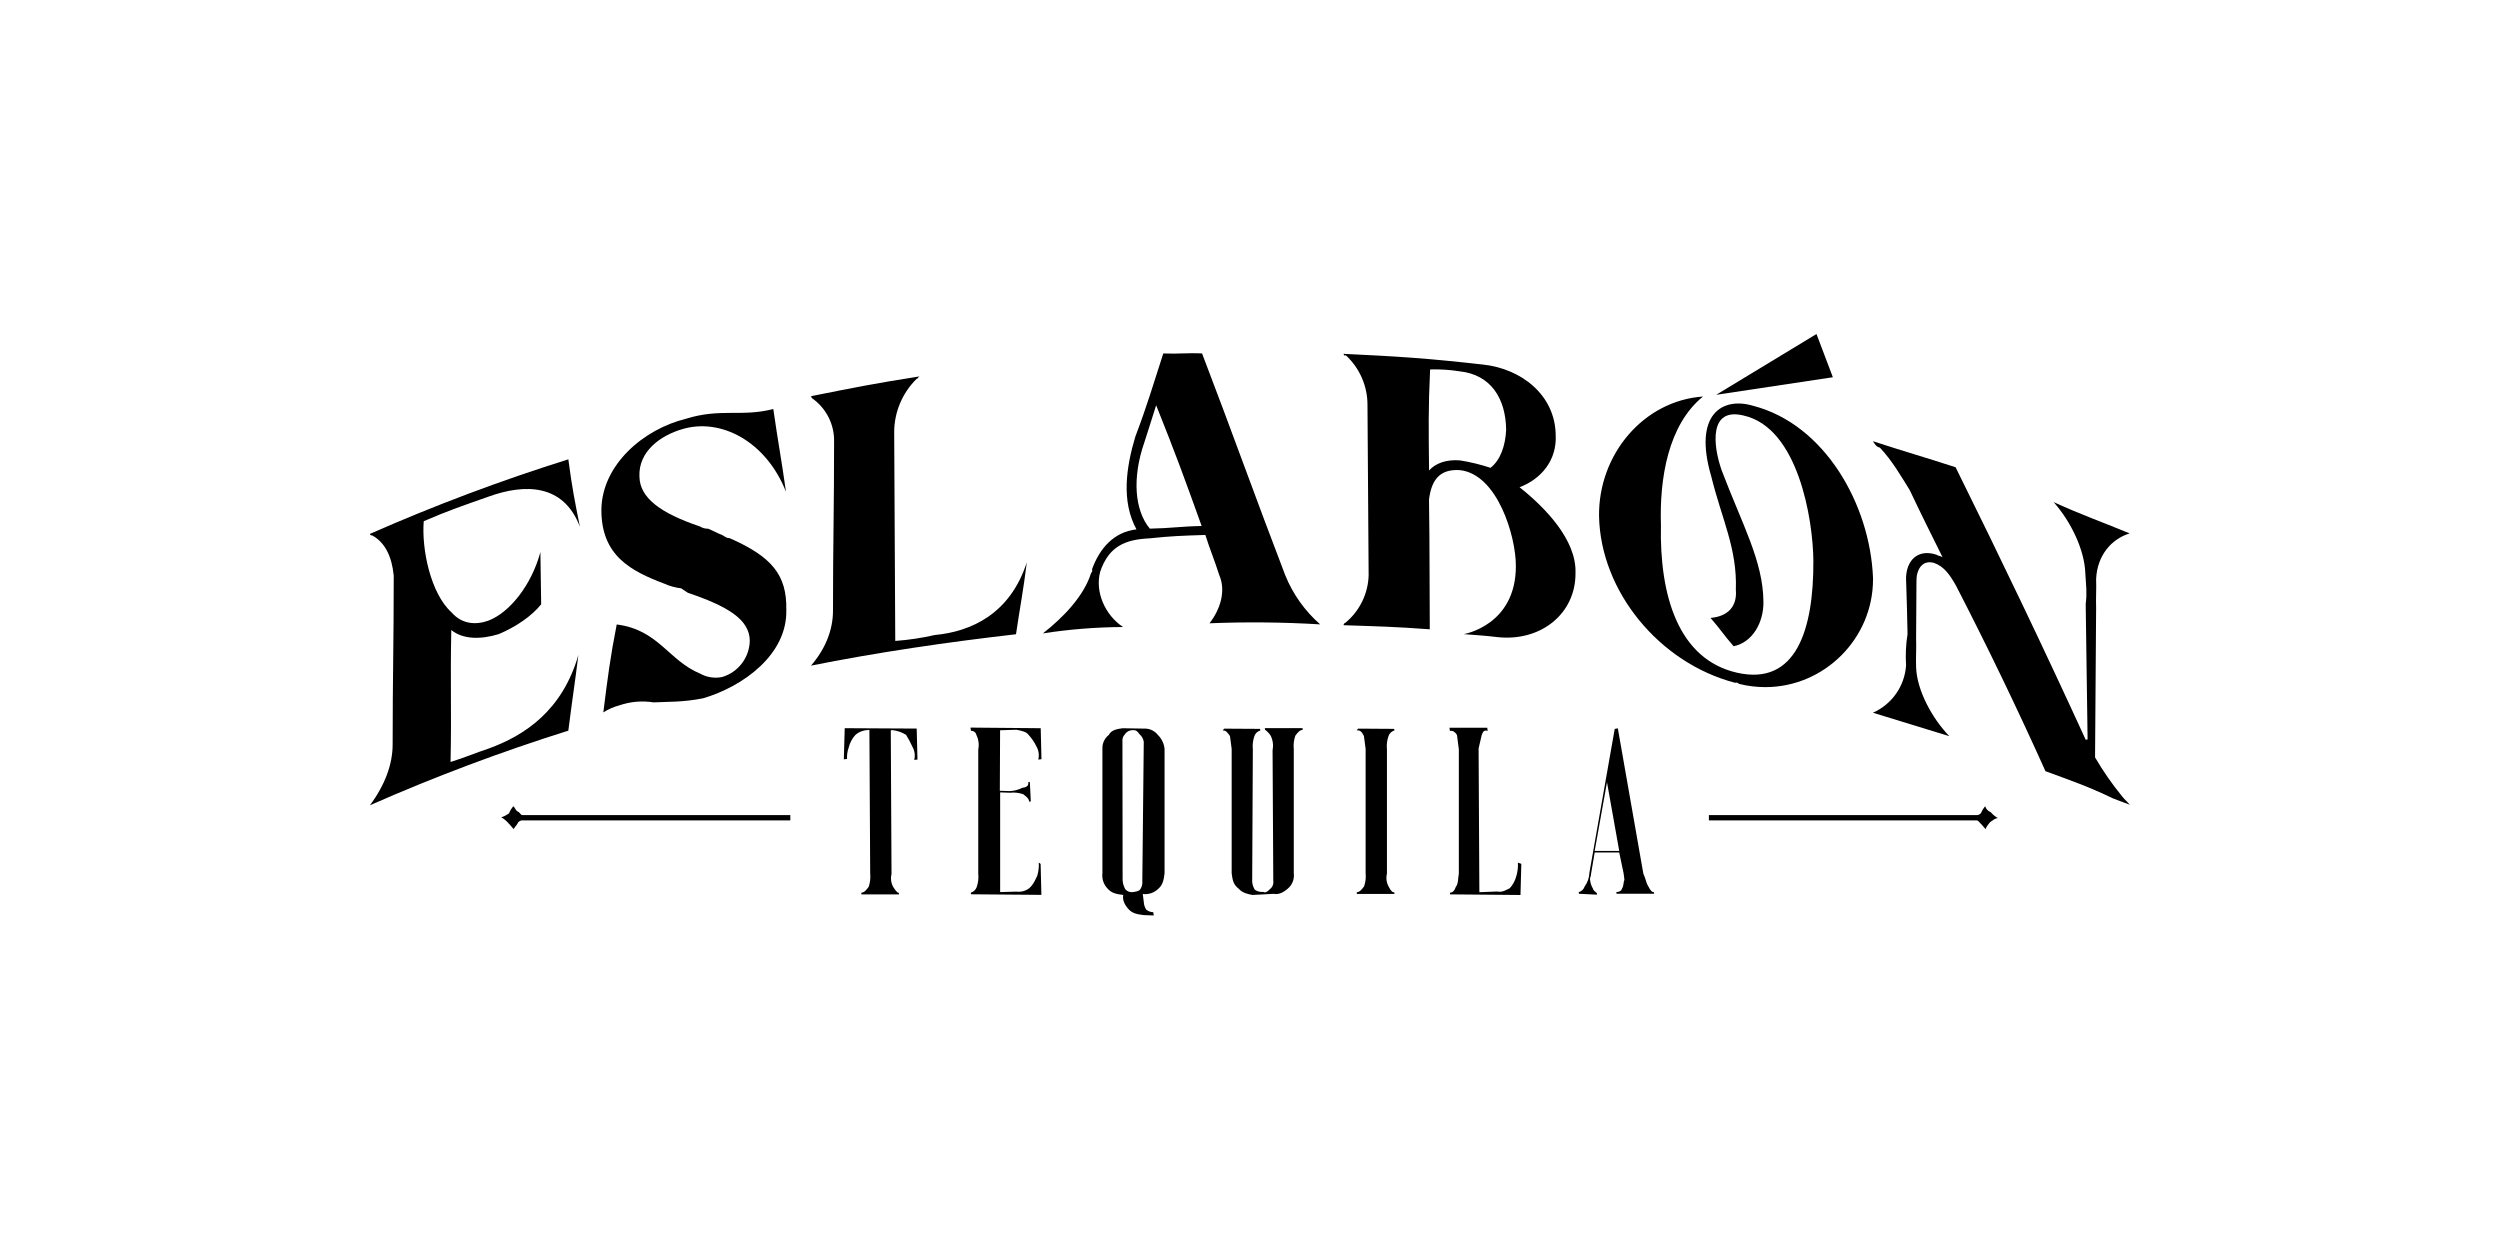 <?xml version="1.0" encoding="UTF-8" standalone="no"?>
<!DOCTYPE svg PUBLIC "-//W3C//DTD SVG 1.1//EN" "http://www.w3.org/Graphics/SVG/1.1/DTD/svg11.dtd">
<svg width="100%" height="100%" viewBox="0 0 584 292" version="1.1" xmlns="http://www.w3.org/2000/svg"
  xmlns:xlink="http://www.w3.org/1999/xlink" xml:space="preserve" xmlns:serif="http://www.serif.com/"
  style="fill-rule:evenodd;clip-rule:evenodd;stroke-linejoin:round;stroke-miterlimit:2;">
  <g transform="matrix(0.692,0,0,0.692,86.399,-107.582)">
    <g id="Capa12">
      <g>
        <path
          d="M47,430C46.201,430.598 45.309,431.061 44.36,431.37C45.284,431.88 46.105,432.558 46.78,433.37C47.38,433.87 48.04,434.92 48.65,435.37C48.59,434.82 49.65,434.16 50.08,433.01C51.08,432.35 51.63,431.74 52.73,431.63C51.806,431.12 50.985,430.442 50.31,429.63C49.15,429.19 49.04,428.09 48.44,427.63C47.822,428.327 47.334,429.13 47,430Z"
          style="fill:currentColor;fill-rule:nonzero;" />
        <rect x="48.55" y="430.62" width="93.39" height="1.79" style="fill:currentColor;" />
        <path
          d="M543.86,430C543.061,430.598 542.169,431.061 541.22,431.37C542.144,431.88 542.965,432.558 543.64,433.37C544.25,433.87 544.91,434.91 545.51,435.37C545.51,434.82 545.95,434.21 546.95,433C547.95,432.34 548.49,431.74 549.59,431.63C548.666,431.12 547.845,430.442 547.17,429.63C546.256,429.312 545.556,428.563 545.3,427.63C544.682,428.327 544.194,429.13 543.86,430Z"
          style="fill:currentColor;fill-rule:nonzero;" />
        <rect x="452.02" y="430.62" width="93.39" height="1.79" style="fill:currentColor;" />
        <path
          d="M0,335.7C0.06,335.998 0.324,336.214 0.627,336.214C0.672,336.214 0.716,336.209 0.76,336.2C5.16,338.59 7.43,343.37 8.06,349.79C8.06,372.69 7.69,383.88 7.69,406.79C7.69,413.34 5.18,420.38 0.02,427.3C21.867,417.679 44.228,409.27 67,402.11C68.26,392.05 69.14,386.64 70.39,376.57C64.99,395.32 52.28,403.75 40.08,408.16C35.17,409.8 32.78,410.93 27.24,412.69C27.62,394.95 27.11,385.89 27.49,368.15C31.39,371.3 37.3,371.42 43.49,369.53C49.49,367.01 54.68,363.36 57.83,359.46C57.7,352.29 57.7,349.02 57.57,341.85C54.57,352.92 47.26,362.23 39.96,365C35.68,366.51 31.03,366.14 27.63,362.24C20.46,355.82 17.43,340.72 18.19,331.41C26.62,327.76 31.52,326.13 40.08,323.11C52.28,318.7 65.37,318.7 70.91,333.29C69.14,324.48 68.26,320.08 67,310.52C44.218,317.667 21.85,326.073 -0,335.7Z"
          style="fill:currentColor;fill-rule:nonzero;" />
        <path
          d="M106.72,296.82C92.38,300.35 78.41,312.3 78.16,327.4C78.04,343.13 88.23,348.28 99.56,352.56C101.317,353.338 103.181,353.847 105.09,354.07L107.36,355.58C120.7,360.1 128.12,364.51 128.25,371.68C128.186,377.369 124.395,382.386 118.94,384C116.412,384.531 113.775,384.129 111.52,382.87C100.82,378.47 97.42,368.03 83.33,366.27C81.07,377.84 80.33,383.88 78.81,395.96C80.477,394.885 82.303,394.078 84.22,393.57C87.936,392.295 91.91,391.951 95.79,392.57C100.32,392.32 105.61,392.57 112.53,391.18C126.11,387.18 140.96,376.33 140.58,361.36C140.83,349.53 135.67,343.36 121.32,337.08C120.69,337.21 119.94,336.7 119.18,336.2C117.04,335.32 116.29,334.82 114.18,333.94C113.202,333.963 112.239,333.699 111.41,333.18C98,328.65 91.12,323.5 91,316.33C90.63,307.9 98.05,302.48 105.47,300.33C118.47,296.43 133.78,304.48 140.47,321.46C138.96,310.64 137.83,304.98 136.19,293.53C125.59,296.31 118.42,293.17 106.72,296.82Z"
          style="fill:currentColor;fill-rule:nonzero;" />
        <path
          d="M148.4,289.31C149.03,289.19 149.03,289.19 149.16,289.82C154.027,293.161 156.875,298.759 156.71,304.66C156.71,327.56 156.34,338.76 156.34,361.66C156.34,368.2 153.7,374.66 148.92,380.15L148.3,380.28C171.57,375.62 195.1,372.22 218.12,369.57C219.51,360.13 220.51,355.35 221.77,345.29C216.11,362.78 202.9,368.69 190.7,369.83C186.31,370.83 181.851,371.499 177.36,371.83L177,301.26C177.037,294.54 179.753,288.105 184.54,283.39C185.17,283.26 185.04,282.64 185.67,282.51C170.42,284.9 163.5,286.29 148.4,289.31Z"
          style="fill:currentColor;fill-rule:nonzero;" />
        <path
          d="M267.84,274.78C264.19,285.98 262.69,291.51 258.41,302.84C255.27,313.28 253.63,324.73 258.79,334.17C251.12,335.05 246.34,340.59 243.79,347.63C243.92,348.26 243.92,348.26 243.42,349.02C241.03,356.69 233.98,364.02 227.19,369.28C236.141,367.894 245.182,367.175 254.24,367.13C248.24,363.13 244.68,355.31 246.56,348.39C249.45,339.96 254.86,337.57 263.29,337.19C270.34,336.43 274.24,336.3 282.04,336.05C283.8,341.59 284.94,343.98 286.7,349.51C289.09,354.92 287.08,361.21 283.43,365.87C295.885,365.365 308.357,365.488 320.8,366.24C315.622,361.703 311.579,356.013 309,349.63C299.43,324.72 290.49,299.69 280.93,274.78C275.64,274.53 273.13,275 267.84,274.78ZM261.43,304.85C263.06,299.94 263.82,297.18 265.43,292.27C271.98,308.62 274.88,316.55 280.79,333.03C273.62,333.16 270.48,333.79 263.3,333.92C258.16,327.75 257.28,316.81 261.43,304.85Z"
          style="fill:currentColor;fill-rule:nonzero;" />
        <path
          d="M329.47,275.41C334.159,279.75 336.811,285.87 336.77,292.26L337.16,349.76C336.95,355.982 334.06,361.82 329.24,365.76C328.942,365.815 328.724,366.077 328.724,366.38C328.724,366.427 328.729,366.474 328.74,366.52C339.93,366.89 345.85,367.02 357.8,367.9C357.67,350.9 357.8,341.73 357.54,324.11C358.29,318.11 360.68,313.67 367.98,314.17C380.69,315.55 386.86,336.56 386.86,346.38C386.99,366.63 369.25,369.53 369.25,369.53C373.91,369.91 376.55,370.03 380.58,370.53C395.3,372.16 407.12,362.59 406.99,348.88C407.37,337.68 396.67,326.74 388.11,319.94C395.41,317.17 400.69,310.88 400.31,302.45C400.19,288.74 388.61,279.93 375.9,278.55C357.15,276.42 347.21,275.79 328.72,274.91C328.84,275.53 328.84,275.53 329.47,275.41ZM357.91,280.18C361.236,280.08 364.564,280.291 367.85,280.81C378.54,281.94 383.45,290.12 383.58,300.56C383.33,305.84 381.7,310.75 378.3,313.39C374.94,312.277 371.495,311.437 368,310.88C363.35,310.5 359.7,311.88 357.56,314.28C357.41,300.56 357.28,293.39 357.91,280.18Z"
          style="fill:currentColor;fill-rule:nonzero;" />
        <path
          d="M414.94,329.73C415.45,355.15 435.33,379.3 460.88,385.96C461.51,385.84 461.51,385.84 462.26,386.34C465.137,387.057 468.09,387.419 471.055,387.419C491.007,387.419 507.425,371.001 507.425,351.049C507.425,350.856 507.423,350.663 507.42,350.47C506.42,325.81 491.18,298.76 467.02,292.47C456.58,289.32 446.64,295.24 452.81,316.25C456.33,330.59 461.62,340.66 461.12,354.5C461.63,360.28 458.35,363.56 452.57,364.06C455.97,367.96 456.97,369.72 460.37,373.62C466.66,372.36 470.56,365.69 470.43,358.52C470.3,344.81 463.26,332.52 456.33,314.23C453.33,305.68 452.05,292.85 463.75,295.74C482.25,299.89 487.16,330.96 487.29,344.68C487.42,368.21 481.38,387.08 461.5,382.55C441.62,378.02 435.33,356.39 435.83,332.73C435.32,317.13 438.21,298.89 450.04,289.32C430,290.72 414.68,308.84 414.94,329.73Z"
          style="fill:currentColor;fill-rule:nonzero;" />
        <path
          d="M509.75,306.58C513.91,310.98 516.93,316.27 519.82,320.92C524.35,330.48 526.49,334.64 530.9,343.57C530.15,343.06 529.52,343.19 528.76,342.69C522.47,340.69 518.7,344.69 518.57,350.62C518.82,358.42 518.95,362.32 519.08,369.49C518.522,372.984 518.355,376.529 518.58,380.06C518.13,387.057 513.8,393.242 507.38,396.06C517.83,399.2 522.73,400.84 533.18,403.98C527.39,397.98 522.23,388.51 521.97,380.71C521.85,376.81 522.1,374.79 521.97,370.89L522.09,351.89C521.97,347.99 523.85,344.34 528.01,345.48C531.53,346.73 533.42,349.63 535.43,353.15C546.13,373.91 556.2,394.793 565.64,415.8C574.83,419.2 579.73,420.8 588.42,424.98C590.56,425.86 591.94,426.24 594.08,427.12C593.2,425.99 592.44,425.48 591.56,424.35C588.155,420.197 585.085,415.78 582.38,411.14L582.74,360.69C582.62,356.79 582.87,354.77 582.74,350.87C583.12,342.95 587.9,337.41 594.06,335.52C583.36,331.12 578.46,329.52 568.39,324.96C574.31,331.63 578.84,341.19 579.09,348.96C579.34,353.49 579.72,355.37 579.22,359.4L579.86,405.07L579.23,405.2C565.23,374.63 550.65,344.2 535.3,313.2C524.1,309.56 518.56,308.05 507.36,304.4C508.24,305.57 508.37,306.2 509.75,306.58Z"
          style="fill:currentColor;fill-rule:nonzero;" />
        <path d="M454.49,288.74L493.87,282.81L488.34,268.22L454.49,288.74Z"
          style="fill:currentColor;fill-rule:nonzero;" />
        <path
          d="M160.3,401.28L160,411.8L161.08,411.66C161.016,410.321 161.216,408.982 161.67,407.72C162.062,406.177 162.824,404.752 163.89,403.57C165.052,402.542 166.539,401.954 168.09,401.91L168.63,401.84L168.9,450.37C169.059,451.883 168.881,453.413 168.38,454.85C167.44,456.08 166.97,456.69 165.88,456.85L165.95,457.4L178.64,457.4L178.57,456.86C178.03,456.93 177.35,455.92 176.66,454.86C175.934,453.536 175.734,451.985 176.1,450.52L175.85,402L176.39,401.93C178.03,402.11 179.61,402.657 181.01,403.53C181.83,404.859 182.565,406.238 183.21,407.66C183.93,408.986 184.13,410.535 183.77,412L184.86,411.86L184.6,401.41L160.3,401.28Z"
          style="fill:currentColor;fill-rule:nonzero;" />
        <path
          d="M202.76,401.08L202.91,402.17C203.787,402.108 204.581,402.717 204.75,403.58C205.494,405.095 205.716,406.815 205.38,408.47L205.38,450.41C205.539,451.923 205.361,453.453 204.86,454.89C204.556,455.821 203.804,456.54 202.86,456.8L202.93,457.35L226.69,457.55L226.43,447.1L225.81,446.63C225.901,448.142 225.725,449.659 225.29,451.11C224.42,452.88 224.02,454.04 222.53,455.34C221.307,456.255 219.773,456.654 218.26,456.45L212.77,456.61L212.77,422.95L216.09,423.07C217.603,422.903 219.134,423.078 220.57,423.58C221.8,424.53 222.41,425 222.57,426.08L223.11,426.01L222.8,419.43L222.26,419.5C222.4,420.59 221.93,421.2 220.26,421.41C218.931,422.078 217.476,422.457 215.99,422.52L212.66,422.41L212.75,401.98L218.25,401.81C219.95,402.14 221.65,402.47 222.33,403.49C223.44,404.696 224.364,406.061 225.07,407.54C225.8,408.863 226.003,410.414 225.64,411.88L226.72,411.74L226.46,401.29L202.76,401.08Z"
          style="fill:currentColor;fill-rule:nonzero;" />
        <path
          d="M254.11,401.3C252.48,401.52 250.31,401.8 249.44,403.57C248.001,404.687 247.198,406.441 247.29,408.26L247.29,450.21C247.05,452.151 247.714,454.1 249.09,455.49C250.39,456.98 252.09,457.31 254.33,457.57C254,459.26 254.75,460.82 256.05,462.31C257.35,463.8 259.05,464.12 261.29,464.38L264.61,464.5L264.47,463.41C263.637,463.381 262.832,463.102 262.16,462.61C261.608,461.837 261.295,460.919 261.26,459.97L260.91,457.26C262.852,457.508 264.804,456.843 266.19,455.46C267.68,454.17 268.01,452.46 268.27,450.23L268.27,408.23C268.084,406.458 267.285,404.805 266.01,403.56C264.889,402.122 263.131,401.322 261.31,401.42L254.11,401.3ZM255.11,455.8C254.519,454.835 254.176,453.739 254.11,452.61L254.05,405.71C253.958,404.86 254.251,404.011 254.85,403.4C255.397,402.501 256.378,401.954 257.43,401.96C258.51,401.82 259.12,402.29 259.81,403.31C260.586,403.963 261.099,404.877 261.25,405.88L260.76,452.88C260.869,453.887 260.61,454.9 260.03,455.73C259.56,456.34 258.48,456.49 257.39,456.63C256.561,456.693 255.746,456.389 255.16,455.8L255.11,455.8Z"
          style="fill:currentColor;fill-rule:nonzero;" />
        <path
          d="M302.11,401.26L302.18,401.8C302.936,402.341 303.584,403.02 304.09,403.8C304.842,405.309 305.067,407.028 304.73,408.68L304.97,452.79C305.145,453.928 304.65,455.07 303.7,455.72C303.23,456.33 302.21,457.02 301.6,456.54C300.593,456.661 299.575,456.4 298.75,455.81C298.242,455.015 297.934,454.109 297.85,453.17L298.07,408.45C297.912,406.933 298.09,405.4 298.59,403.96C298.906,403.036 299.653,402.323 300.59,402.05L300.52,401.51L288.37,401.44L287.9,402.05C288.98,401.91 289.67,402.93 290.35,403.94L290.92,408.28L290.92,450.22C291.2,452.4 291.42,454.02 293.26,455.44C294.56,456.92 296.26,457.25 297.95,457.58L305.08,457.2C306.78,457.53 308.33,456.78 309.82,455.48C311.375,454.216 312.161,452.226 311.89,450.24L311.89,408.3C311.731,406.787 311.909,405.257 312.41,403.82C313.35,402.59 313.82,401.98 314.91,401.82L314.84,401.27L302.11,401.26Z"
          style="fill:currentColor;fill-rule:nonzero;" />
        <path
          d="M333.59,401.43L333.12,402.04C334.2,401.9 334.82,402.37 335.57,403.93L336.14,408.27L336.14,450.21C336.299,451.723 336.121,453.253 335.62,454.69C334.68,455.92 334.21,456.53 333.12,456.69L333.19,457.23L345.89,457.23L345.81,456.68C345.27,456.75 344.66,456.28 343.9,454.73C343.171,453.403 342.971,451.848 343.34,450.38L343.34,408.44C343.182,406.927 343.359,405.397 343.86,403.96C344.164,403.029 344.916,402.31 345.86,402.05L345.79,401.51L333.59,401.43Z"
          style="fill:currentColor;fill-rule:nonzero;" />
        <path
          d="M364.45,401.12L364.59,402.2C365.68,402.06 366.29,402.53 366.98,403.55L367.61,408.43L367.61,450.37C367.29,452.07 367.5,453.7 366.55,454.93C366.15,456.08 365.68,456.7 364.6,456.84L364.67,457.38L388.42,457.59L388.7,447.07L387.55,446.67C387.639,448.182 387.463,449.698 387.03,451.15C386.64,452.694 385.878,454.119 384.81,455.3C383.26,456.06 382.24,456.74 380.54,456.41L374.54,456.65L374.28,408.12C374.61,406.42 375.01,405.27 375.34,403.57C375.74,402.41 376.21,401.8 377.34,402.2L377.2,401.12L364.45,401.12Z"
          style="fill:currentColor;fill-rule:nonzero;" />
        <path
          d="M420.23,401.53L411.68,450.1C411.626,451.766 411.068,453.378 410.08,454.72C409.776,455.651 409.024,456.37 408.08,456.63L408.15,457.18L414.26,457.48L414.19,456.94C413.58,456.47 412.96,456 412.89,455.45C412.305,454.486 411.962,453.395 411.89,452.27C411.82,451.73 412.3,451.11 412.22,450.57L413.47,443.23L421.75,443.23L423.22,450.23L423.5,452.4C423.1,453.56 423.24,454.64 422.77,455.25C422.37,456.41 421.83,456.48 420.77,456.62L420.84,457.16L433.53,457.16L433.46,456.62C432.92,456.69 432.31,456.22 431.55,454.62C430.87,453.62 430.66,451.98 429.9,450.42L421.28,401.33L420.23,401.53ZM417.62,419.53L421.75,442.71L413.47,442.71L417.62,419.53Z"
          style="fill:currentColor;fill-rule:nonzero;" />
      </g>
    </g>
  </g>
  <g id="Capa11">
  </g>
</svg>
